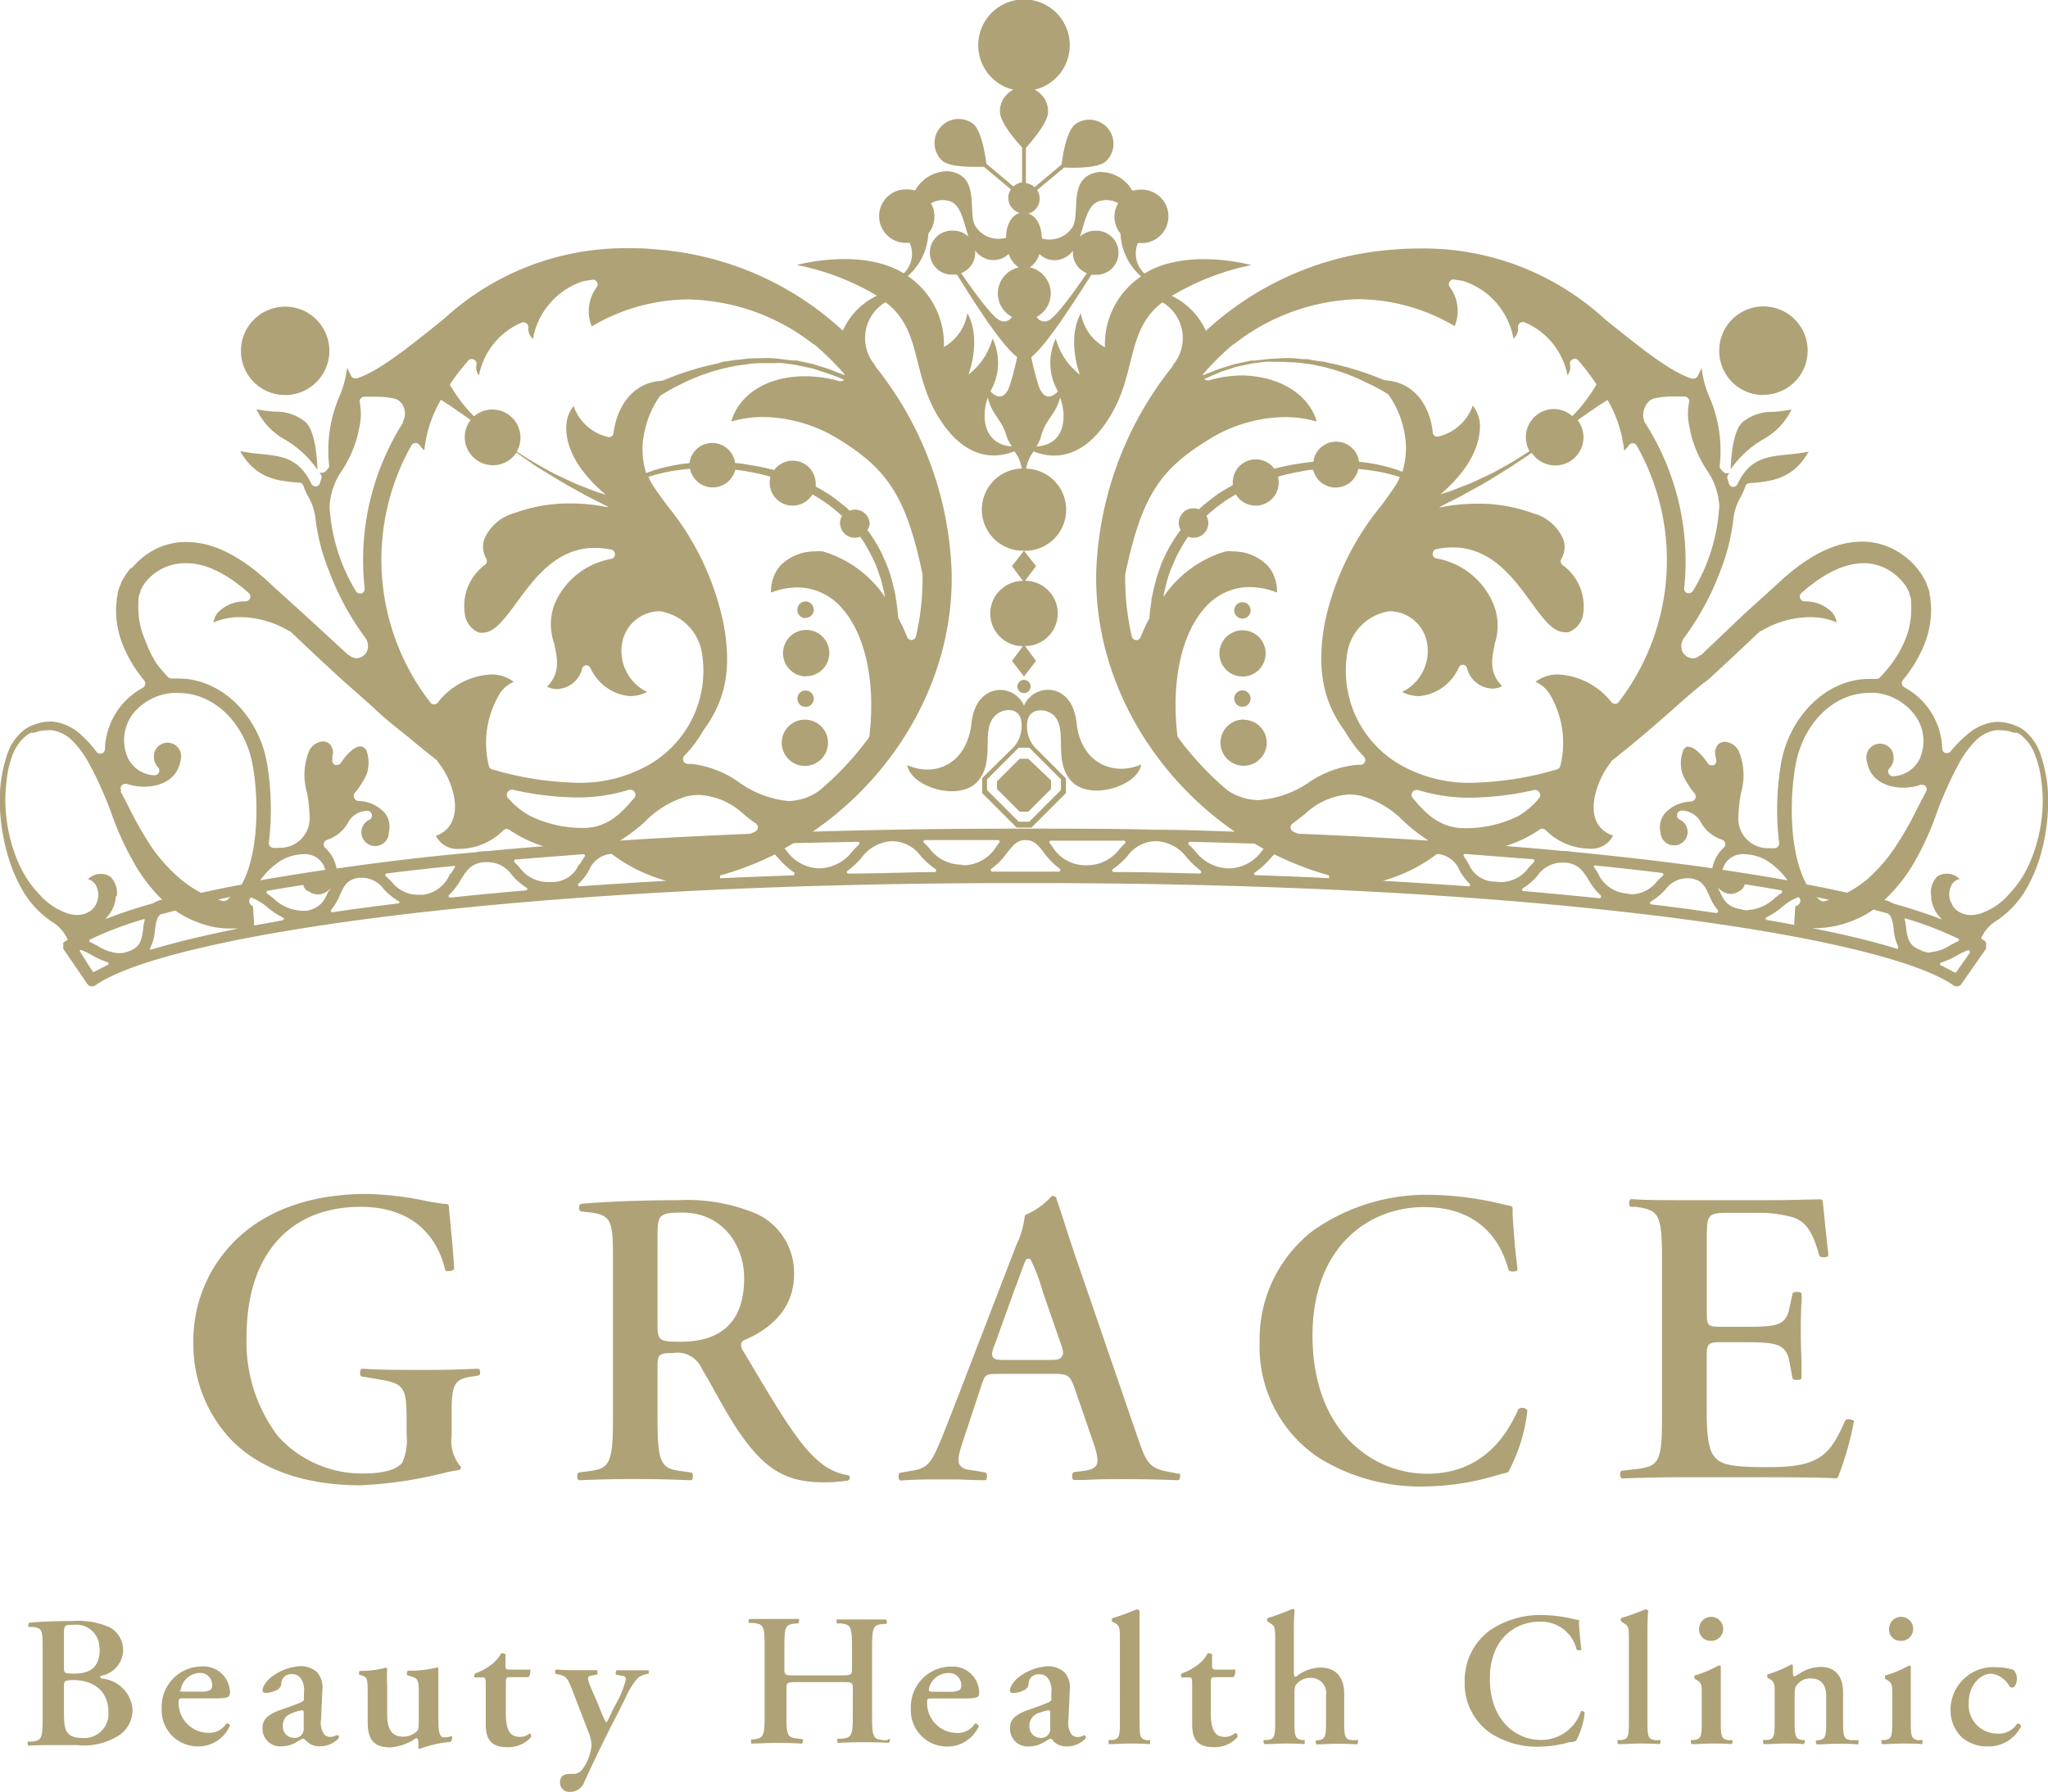 <svg xmlns="http://www.w3.org/2000/svg" viewBox="0 0 170 148.78"><defs><style>.cls-1{fill:#afa276;}</style></defs><title>h__logo</title><g id="レイヤー_2" data-name="レイヤー 2"><g id="logo"><path class="cls-1" d="M84.45,57a.55.55,0,1,1,.55.55A.55.55,0,0,1,84.45,57Zm-3.81,3c.4-3.38,3.53-3.3,4.36-1.42.83-1.88,4-2,4.36,1.42s3.11,4.46,5.37,3.47c-.26,1.78-4.25,3.07-5.8,1.38s-.26-4.26-1.45-5.45A1.61,1.61,0,0,0,86.12,59h0c-.38.07-.87.33-.87,1.28a2.57,2.57,0,0,0,.8,1.92l2.43,2.43v1.22l-2.86,2.86H84.39l-2.86-2.86V64.6L84,62.17a2.57,2.57,0,0,0,.8-1.92c0-1-.49-1.21-.87-1.28h0a1.61,1.61,0,0,0-1.36.49c-1.19,1.19.1,3.77-1.45,5.45s-5.54.4-5.8-1.38C77.53,64.52,80.23,63.53,80.64,60.06Zm3.92,2.08-2.63,2.63v.88l2.63,2.63h.88l2.63-2.63v-.88l-2.63-2.63Zm-1.8,3.43,1.88,1.88h.72l1.88-1.88v-.72L85.36,63h-.72l-1.88,1.88ZM23.63,32.8A3.67,3.67,0,1,0,20,29.14,3.66,3.66,0,0,0,23.63,32.8Zm-.82,1.38a13.57,13.57,0,0,1-1.52-.2,5.62,5.62,0,0,0,2.42,2.55A8.4,8.4,0,0,1,26.35,39s0,0,0-.06c-.07-2-.43-3.4-1-3.91A3.81,3.81,0,0,0,22.81,34.18Zm44,29.41a1.92,1.92,0,1,0-1.92-1.91A1.92,1.92,0,0,0,66.77,63.59ZM66.19,58a.68.68,0,1,0,.68-.67A.67.67,0,0,0,66.19,58Zm.68-1.86A1.92,1.92,0,1,0,65,54.24,1.92,1.92,0,0,0,66.87,56.16Zm0-4.84a.68.68,0,1,0-.68-.68A.67.67,0,0,0,66.87,51.32Zm76.79-12.39s0,0,0,.06a8.4,8.4,0,0,1,2.64-2.46A5.62,5.62,0,0,0,148.71,34a13.57,13.57,0,0,1-1.52.2,3.81,3.81,0,0,0-2.53.84C144.09,35.53,143.73,36.92,143.66,38.93Zm2.71-6.13a3.67,3.67,0,1,0-3.66-3.66A3.67,3.67,0,0,0,146.37,32.8ZM103.13,50a.68.68,0,1,0,.68.67A.67.67,0,0,0,103.13,50ZM170,67.18a16.34,16.34,0,0,1-.74,4.23,12,12,0,0,1-.78,1.87,8.38,8.38,0,0,1-1,1.57,8.16,8.16,0,0,1-1.71,1.57,3.2,3.2,0,0,0-1.33,1.5l.29.19.08.07.05.07,0,.09,0,.08v.19a.94.94,0,0,0,0,.09l0,.07-2.05,2.93a.49.49,0,0,1-.39.2.46.46,0,0,1-.27-.09c-5.89-4.12-34.64-8.49-76.32-8.49H84.23c-41.68,0-70.43,4.37-76.32,8.49a.46.46,0,0,1-.27.09.49.49,0,0,1-.39-.2l-2-2.93,0,0a.39.39,0,0,1,0-.06l0,0v-.19l0-.08,0-.09,0-.07.07-.06.3-.2a3.2,3.2,0,0,0-1.33-1.5,8.16,8.16,0,0,1-1.71-1.57,8.38,8.38,0,0,1-1-1.57,12,12,0,0,1-.78-1.87A16.34,16.34,0,0,1,0,67.18,12,12,0,0,1,.6,62.63,4.37,4.37,0,0,1,2,60.6l.27-.18.15-.08.15-.07c.19-.08.39-.15.58-.21a3.6,3.6,0,0,1,1-.15h.25A4.18,4.18,0,0,1,6.72,61,9.63,9.63,0,0,1,8,62.41a.4.4,0,0,0,.32.16l.11,0a.4.4,0,0,0,.28-.36,6,6,0,0,1,3.15-5.11.4.4,0,0,0,.19-.27.36.36,0,0,0-.08-.33q-.16-.19-.33-.42a10.85,10.85,0,0,1-1.28-2.15,7.92,7.92,0,0,1-.73-3.25,5.59,5.59,0,0,1,.06-.8l0-.19.08-.33,0-.16a2.61,2.61,0,0,1,.16-.47l.07-.19a2.88,2.88,0,0,1,.13-.31l.33-.56.16-.21.17-.23L11,47.1l0,0,.19-.21A6.22,6.22,0,0,1,13,45.55,5.66,5.66,0,0,1,15.25,45h.28a7,7,0,0,1,2.08.35,8,8,0,0,1,.92.36l.2.08.08.05a10,10,0,0,1,.92.51l.14.09a9.53,9.53,0,0,1,.84.57l.49.37.72.61.13.11.4.37.82.75,2,1.81,3.65,3.36.07,0a.87.87,0,0,0,.61.26,1,1,0,0,0,.84-.53,1.15,1.15,0,0,0-.15-1.21,22.6,22.6,0,0,1-3-5.56A16.88,16.88,0,0,1,26.18,43a4.67,4.67,0,0,0-.6-1.78,5.1,5.1,0,0,1-.39-.88.39.39,0,0,0-.34-.27h-.09c-1.66-.14-3.52-.3-4.82-2.61a16.71,16.71,0,0,0,1.67.23c1.79.18,3.2.32,4.24,2.48a.42.42,0,0,0,.36.22h0a.41.41,0,0,0,.35-.28l.1-.35a.38.38,0,0,0,0-.31l-.14-.25.09.05a.35.35,0,0,0,.14,0,.39.39,0,0,0,.29-.13l.18-.2a.38.38,0,0,0,.1-.29A11.26,11.26,0,0,1,28.14,33a8.51,8.51,0,0,0,.67-2.47c.11.22.22.44.32.66a.41.41,0,0,0,.36.23l.12,0c1.84-.58,4.44-2.7,7-4.75l.3-.25a22.23,22.23,0,0,1,15.27-5.81c.71,0,1.44,0,2.17.09a25.62,25.62,0,0,1,15.61,6.75,5.9,5.9,0,0,1,2.83-2.9A20.76,20.76,0,0,0,66.14,22s5.35-1.48,8.88.7a2.27,2.27,0,0,0,.49-2.54h-.17a2.22,2.22,0,1,1,0-4.43,2.16,2.16,0,0,1,.62.09,3.08,3.08,0,0,1,2.83-1.6c2.54.37,1.57,3.11,2.11,4.45a2.28,2.28,0,0,0,2.61,1.07c0-1.06.45-1.86,1.13-2.06a1.3,1.3,0,0,1-.94-1.25,1.26,1.26,0,0,1,.21-.71l-2.24-1.87c-.69,0-2.75.09-3.45-.5a2,2,0,0,1,2.57-3.06c.7.59,1,2.62,1.09,3.31l2.24,1.88a1.31,1.31,0,0,1,.72-.34V12.24c-.47-.51-1.84-2.05-1.84-3a2,2,0,0,1,1.12-1.79,3.8,3.8,0,1,1,1.76,0A2,2,0,0,1,87,9.28c0,.91-1.37,2.45-1.84,3v2.92a1.31,1.31,0,0,1,.72.34l2.24-1.88c.09-.69.39-2.72,1.09-3.31a2,2,0,0,1,2.57,3.06c-.7.59-2.76.53-3.45.5l-2.24,1.87a1.26,1.26,0,0,1,.21.71,1.3,1.3,0,0,1-.94,1.25c.68.2,1.09,1,1.13,2.06a2.27,2.27,0,0,0,2.61-1.07c.54-1.34-.43-4.08,2.11-4.45A3.08,3.08,0,0,1,94,15.84a2.16,2.16,0,0,1,.62-.09,2.22,2.22,0,1,1,0,4.43h-.17A2.27,2.27,0,0,0,95,22.71c3.53-2.18,8.88-.7,8.88-.7a20.76,20.76,0,0,0-6.61,2.56,5.9,5.9,0,0,1,2.83,2.9,25.62,25.62,0,0,1,15.61-6.75c.73-.06,1.46-.09,2.17-.09a22.23,22.23,0,0,1,15.27,5.81l.3.25c2.52,2,5.12,4.17,7,4.75l.12,0a.41.41,0,0,0,.36-.23c.1-.22.21-.44.32-.66a8.51,8.51,0,0,0,.67,2.47,11.26,11.26,0,0,1,.83,5.65.38.38,0,0,0,.1.29l.18.2a.39.39,0,0,0,.29.13.35.35,0,0,0,.14,0l.09-.05-.14.25a.38.38,0,0,0,0,.31l.1.35a.41.41,0,0,0,.35.28h0a.42.42,0,0,0,.36-.22c1-2.16,2.45-2.3,4.24-2.48a16.71,16.71,0,0,0,1.67-.23c-1.3,2.31-3.16,2.47-4.82,2.61h-.09a.39.39,0,0,0-.34.27,5.1,5.1,0,0,1-.39.88,4.67,4.67,0,0,0-.6,1.78,16.88,16.88,0,0,1-1.07,4.32,22.6,22.6,0,0,1-3,5.56,1.15,1.15,0,0,0-.15,1.21,1,1,0,0,0,.84.53.87.87,0,0,0,.61-.26l.07,0L144.76,51l2-1.81.82-.75.4-.37.13-.11.72-.61.49-.37a9.53,9.53,0,0,1,.84-.57l.14-.09a10,10,0,0,1,.92-.51l.08-.05.2-.08a8,8,0,0,1,.92-.36,7,7,0,0,1,2.08-.35h.28a5.7,5.7,0,0,1,2.29.58,6.22,6.22,0,0,1,1.79,1.32l.19.21,0,0,.09.11.17.23.16.21.33.56a2.88,2.88,0,0,1,.13.31l.07.19a2.61,2.61,0,0,1,.16.47l0,.16.08.33,0,.19a5.59,5.59,0,0,1,.06.8,7.92,7.92,0,0,1-.73,3.25,10.85,10.85,0,0,1-1.28,2.15q-.17.22-.33.42a.36.36,0,0,0-.08.33.4.4,0,0,0,.19.27,6,6,0,0,1,3.15,5.11.4.4,0,0,0,.28.36l.11,0a.4.4,0,0,0,.32-.16A9.63,9.63,0,0,1,163.28,61a4.18,4.18,0,0,1,2.33-1.06h.25a3.6,3.6,0,0,1,1,.15c.19.06.39.13.58.21l.15.07.15.08.27.18a4.37,4.37,0,0,1,1.37,2A12,12,0,0,1,170,67.18Zm-14.26-9.65a3.64,3.64,0,0,0-.57,0c-3,0-5.56,2.58-6.15,6.13-.52,3.11-.41,7.33.94,9.77,1.18.22,2.3.45,3.37.69A9.58,9.58,0,0,0,155,73a13.85,13.85,0,0,0,2.28-2.61,29.84,29.84,0,0,0,2-3.53l.59-1.12a.41.41,0,0,0,0-.44.41.41,0,0,0-.3-.14.34.34,0,0,0-.14,0,4.48,4.48,0,0,1-1.44.24c-.61,0-2.61-.15-3-2.08a.09.09,0,0,0,0,0,1.16,1.16,0,0,1-.06-.34,1.13,1.13,0,1,1,2.25,0,1.11,1.11,0,0,1-.33.79.4.4,0,0,0-.08.45.39.39,0,0,0,.36.23h0a2.56,2.56,0,0,0,2.22-1.45,3.61,3.61,0,0,0-.39-3.61A4.68,4.68,0,0,0,155.73,57.53Zm-7.36,15.56a6.12,6.12,0,0,0-1.91-1.75,4,4,0,0,0-1.69-.42,1.73,1.73,0,0,0-1.8,1.3Q145.82,72.64,148.37,73.09Zm2.41,1.39c.1.09.2.19.3.27a.43.43,0,0,0,.24.08h.11l.4-.12ZM138.66,59.07c-1,.89-1.89,1.65-2.71,2.34s-1.39,1.14-2.22,1.8l0,.06c-1,1.24-1.8,3.36-1.28,4.77a2.18,2.18,0,0,0,1.45,1.33,2,2,0,0,1-2,1.09,5.21,5.21,0,0,1-3.58-1.52.4.4,0,0,0-.52-.06,10.64,10.64,0,0,1-2.82,1.36c1.59.13,3.16.26,4.69.41h.28a4.51,4.51,0,0,1,.53.07c4.18.4,8.08.86,11.66,1.37a3.08,3.08,0,0,1,.94-1.71.39.39,0,0,0-.13-.66,3.14,3.14,0,0,1-1.7-1.33,1.88,1.88,0,0,0-1.57-1.09h-.11a.38.38,0,0,0-.36.32.4.4,0,0,0,.22.43,1.12,1.12,0,0,1-.48,2.14,1.13,1.13,0,0,1-1.11-1,.13.13,0,0,0,0-.06,1.4,1.4,0,0,1-.05-.34,1.78,1.78,0,0,1,.48-1.34,3.08,3.08,0,0,1,2.09-.9.38.38,0,0,0,.34-.22.4.4,0,0,0,0-.41,7,7,0,0,1-1-1.55,2.93,2.93,0,0,1,0-2A.69.69,0,0,1,140,62h.13c.44,0,1.06.52,1.62,1.36a.4.4,0,0,0,.33.18l.15,0a.4.4,0,0,0,.23-.45l-.05-.27a1.09,1.09,0,0,1,.15-.94.79.79,0,0,1,.64-.29,1.38,1.38,0,0,1,1.15.81,5.3,5.3,0,0,1,.16,3.47,12.78,12.78,0,0,0-.21,1.94,2.45,2.45,0,0,0,2.51,2.61,3.48,3.48,0,0,0,.55,0,.4.4,0,0,0,.32-.45,23.18,23.18,0,0,1,.14-6.48c.68-4.06,3.83-7.12,7.32-7.12a6.08,6.08,0,0,1,.61,0h0a.39.39,0,0,0,.28-.11l.06-.06a5.84,5.84,0,0,0,.4-.44,8.07,8.07,0,0,0,.51-.63,9.43,9.43,0,0,0,1.07-1.84,6.38,6.38,0,0,0,.57-2.56,2.74,2.74,0,0,0,0-.51l0-.19a.2.2,0,0,0,0-.07,1.16,1.16,0,0,1,0-.18,2.54,2.54,0,0,0-.16-.49l0-.08a1.19,1.19,0,0,0-.12-.26.89.89,0,0,1-.08-.17.1.1,0,0,0,0,0l-.18-.26-.17-.21-.05-.06-.13-.13a4.18,4.18,0,0,0-2.93-1.36h-.17a5.17,5.17,0,0,0-1.58.28,4.59,4.59,0,0,0-.68.27l-.24.1-.17.1c-.22.11-.45.24-.68.38l-.15.1a6.5,6.5,0,0,0-.66.47l-.41.3-.54.47a.4.4,0,0,0-.12.43.41.41,0,0,0,.37.27,3.11,3.11,0,0,1,2.29.91,1.7,1.7,0,0,1,.38.84,5.54,5.54,0,0,0-2.27-.44,8,8,0,0,0-4,1.15l-.07,0,0,0c-1.42,1.34-2.89,2.72-4.28,4C140.73,57.22,139.67,58.18,138.66,59.07ZM106,49.2a6.22,6.22,0,0,0-2.28-.46A4.92,4.92,0,0,0,100,50.48c-1.94,2.18-2.79,6.14-2.27,10.57a.4.4,0,0,0,.07.19,25,25,0,0,0,4.1,4.38l0,0a4.65,4.65,0,0,0,2.55.81A8.44,8.44,0,0,0,108.59,65a8.47,8.47,0,0,1,4.07-1.5h.27a.4.4,0,0,0,.37-.24.42.42,0,0,0-.08-.44,10.12,10.12,0,0,1-1.57-2.09l0,0c-1.33-1.83-2.57-4.34-1.66-9.14A22.76,22.76,0,0,1,114.64,42c.45-.61.87-1.18,1.21-1.71a4,4,0,0,0,.35-.68l-.48-.15c-.38-.1-.85-.22-1.4-.32l-.87-.13-.7-.07A1.92,1.92,0,0,1,109,39c-.38,0-.76.1-1.15.17a16.15,16.15,0,0,0-1.77.41,1.84,1.84,0,0,1,.06.47,1.91,1.91,0,0,1-3.55,1,11.94,11.94,0,0,0-1.94,1.34,5.47,5.47,0,0,0-.51.45,1.15,1.15,0,0,1,.16.58,1.23,1.23,0,0,1-1.23,1.23,1.34,1.34,0,0,1-.45-.09,14.75,14.75,0,0,0-1,1.72c-.15.35-.3.69-.43,1s-.24.67-.33,1l-.23.93-.06.36a9.43,9.43,0,0,1,5.17-3.79,3.18,3.18,0,0,1,.62,0A4,4,0,0,1,105.26,47,3.24,3.24,0,0,1,106,49.2ZM109.3,35a9.47,9.47,0,0,0-2.67-.37,12.27,12.27,0,0,0-6.51,2c-4,2.48-5.41,4.86-6.72,11.07a.17.17,0,0,0,0,.07,21.37,21.37,0,0,0,.55,5.08.41.41,0,0,0,.36.3h0a.4.4,0,0,0,.37-.25,13.54,13.54,0,0,1,.74-1.58c0-.39.07-.84.15-1.34,0-.29.1-.59.16-.91s.16-.65.25-1,.23-.7.35-1.06.31-.72.48-1.1A13.35,13.35,0,0,1,98,44a1.14,1.14,0,0,1-.15-.58,1.22,1.22,0,0,1,1.22-1.22,1.13,1.13,0,0,1,.45.09,6.09,6.09,0,0,1,.61-.53,13.89,13.89,0,0,1,1.13-.85c.35-.21.7-.43,1.07-.62a1.94,1.94,0,0,1,0-.24,1.91,1.91,0,0,1,3.45-1.13,17.77,17.77,0,0,1,2-.42c.42-.07.83-.12,1.24-.16a1.91,1.91,0,0,1,3.79,0l.77.09c.31.06.61.1.89.17a13.6,13.6,0,0,1,1.43.38l.51.19a6.74,6.74,0,0,0,.09-3.61,7.71,7.71,0,0,0-1.27-2.82c-.19-.12-.41-.26-.67-.4s-.6-.33-1-.51-.73-.36-1.15-.53l-.64-.26-.69-.23a5.46,5.46,0,0,0-.72-.21,6.17,6.17,0,0,0-.74-.19l-.77-.16-.78-.1c-.52-.08-1-.07-1.56-.11l-.77,0a6.06,6.06,0,0,0-.75,0l-.73.09-.35.05-.33.07-.65.14a4.61,4.61,0,0,0-.59.15l-1,.33-.77.33-.61.27a.43.43,0,0,0,.28.11h.11a10.14,10.14,0,0,1,2.86-.41C106.27,31.27,108.64,32.75,109.3,35Zm9.23,34.76a14.57,14.57,0,0,1-2-1.56A8,8,0,0,0,113,66.08a4.82,4.82,0,0,0-1-.12,5.84,5.84,0,0,0-3.69,1.64c-.35.27-.68.53-1,.76a.38.38,0,0,0-.18.36.4.4,0,0,0,.23.33l.4.17C111.43,69.37,115,69.56,118.53,69.79Zm3.22-1a9.85,9.85,0,0,0,4.27-1,6.62,6.62,0,0,0,1.76-1.52.41.41,0,0,0,0-.46.42.42,0,0,0-.34-.19h-.09a25.07,25.07,0,0,1-5.28.64,14.21,14.21,0,0,1-4.36-.64h-.12a.42.42,0,0,0-.34.17.41.41,0,0,0,0,.48c1,1.17,2.14,2.49,4.26,2.52ZM136.5,35a.47.47,0,0,0,.05.1,21.29,21.29,0,0,1,3.25,13.73.4.4,0,0,0,.26.42.31.31,0,0,0,.13,0,.4.4,0,0,0,.34-.19,15.17,15.17,0,0,0,2.18-7,.22.22,0,0,0,0-.08,5.76,5.76,0,0,0-1-2.9,9.6,9.6,0,0,1-1.4-3.27s0-.07,0-.09a4.93,4.93,0,0,1-.1-2.34.36.36,0,0,0-.07-.3.4.4,0,0,0-.28-.16c-.35,0-.69,0-1,0a7,7,0,0,0-1.6.17l0,0a1.2,1.2,0,0,0-.72.74A1.46,1.46,0,0,0,136.5,35Zm-3.79-1.33-1.06.73-.7.49a2.26,2.26,0,0,1,.49,1.42,2.34,2.34,0,0,1-4.29,1.29l-1.05.7c-.5.35-1,.65-1.55,1s-1,.62-1.53.92c-.25.15-.5.28-.74.41l-.72.4c-.46.27-.92.48-1.33.69l-.78.4h.14a15.19,15.19,0,0,1,3-.3,13.11,13.11,0,0,1,4.65.79,3.81,3.81,0,0,1,2.52,2.15,1.93,1.93,0,0,1-.15,1.63.4.4,0,0,0,.08.51A4.24,4.24,0,0,1,131.41,51a1.9,1.9,0,0,1-1.22,1.49,1.65,1.65,0,0,1-.31,0c-1,0-1.83-1.18-2.83-2.55-1.46-2-3.29-4.49-6.47-4.49a7,7,0,0,0-1.34.14.41.41,0,0,0-.32.38.39.39,0,0,0,.29.39A6.3,6.3,0,0,1,124,50.24a4.78,4.78,0,0,1,.06,3.25s0,0,0,0l0,.09c-.22,1-.49,2.29.63,3.39a1.73,1.73,0,0,1-.81.2,2.23,2.23,0,0,1-2.1-1.68.39.39,0,0,0-.33-.3h0a.39.39,0,0,0-.35.21,4,4,0,0,1-3.29,2.4,3.31,3.31,0,0,1-1.43-.35,3.63,3.63,0,0,0,1.49-1.29,3.77,3.77,0,0,0,.58-2.82,3.18,3.18,0,0,0-3.13-2.59h0a4.17,4.17,0,0,0-3.46,3.32,9,9,0,0,0,4.38,9.43,11.51,11.51,0,0,0,6,1.49,26.88,26.88,0,0,0,7-1.11.37.37,0,0,0,.27-.26,7.88,7.88,0,0,0-.93-6.08,2.62,2.62,0,0,0-1.12-.93,3,3,0,0,1,1.91-.61,6,6,0,0,1,4.38,2.29.42.42,0,0,0,.31.15h0a.37.37,0,0,0,.31-.16A19.32,19.32,0,0,0,135.86,37a.38.38,0,0,0-.32-.2h0a.39.39,0,0,0-.32.16,3.57,3.57,0,0,1-.4.46,10.57,10.57,0,0,0-1.38-4.21ZM99.92,31a.43.43,0,0,0-.09.16l.58-.22.79-.31,1-.31a3.89,3.89,0,0,1,.61-.16l.66-.14.34-.08.36,0,.73-.09c.5-.06,1-.08,1.56-.11s1.07,0,1.6.07c.27,0,.54,0,.81.08l.79.12c.26,0,.52.1.78.15s.5.1.75.17l.72.18q.35.12.69.21c.44.13.86.29,1.24.42l1.09.43c2.61.14,3.8,2.31,4,4.34a.39.39,0,0,0,.39.35h0a4,4,0,0,0,2.93-2.59,2.77,2.77,0,0,1,.6,1.69c0,1-.32,3.16-3.29,5.69l0,0,.26-.09a13.9,13.9,0,0,0,1.39-.5,16,16,0,0,0,1.52-.64c.52-.25,1.07-.48,1.59-.78s1.07-.58,1.58-.91c.36-.22.72-.45,1.06-.68a2.34,2.34,0,0,1,2-3.49,2.31,2.31,0,0,1,1.55.59c.21-.21.41-.42.58-.62a11.5,11.5,0,0,0,.78-1c.22-.3.39-.58.53-.81a2.12,2.12,0,0,0,.12-.2,17.3,17.3,0,0,0-1.52-2,.37.37,0,0,0-.47-.08.38.38,0,0,0-.21.43,1,1,0,0,1-.21.88,6,6,0,0,0-3.6-4.41l-.1,0a.4.4,0,0,0-.4.45,1.09,1.09,0,0,1-.38.93,6.16,6.16,0,0,0-4.2-4.8l-.77-.12h0a.4.4,0,0,0-.33.18.38.38,0,0,0,0,.43,3.34,3.34,0,0,1,.42,3.27,15.93,15.93,0,0,0-8-2.24A17.43,17.43,0,0,0,102.4,28.6l-.05,0A23.83,23.83,0,0,0,99.92,31ZM89.64,19.66a1.8,1.8,0,0,1,1.24-.5,1.83,1.83,0,1,1,0,3.65,1.27,1.27,0,0,1-.28,0c-1.23,1.88-3.56,5.67-5,6.85a22.33,22.33,0,0,0,.66,2.5c.37.89.91,1,1.56.34a4.71,4.71,0,0,1-.18-4.39,5.63,5.63,0,0,0,2,3s-1.13-2.91.08-5.1a4,4,0,0,0,2,2.83,6.8,6.8,0,0,1,3-5.89,5,5,0,0,1-1.71-3.56,2.19,2.19,0,0,1-.5-1.39,2.14,2.14,0,0,1,.31-1.12,1.88,1.88,0,0,0-1.33-.23C90.27,16.81,90.09,18.34,89.64,19.66ZM88,33c-.34,1.4-1.19,1.78-1.56,3.14a3.62,3.62,0,0,1-.4.93C88.47,36.92,88.56,34.52,88,33ZM85.48,22.2a2.21,2.21,0,0,1,.57,4.11.75.75,0,0,0,1,.29c.64-.3,2.25-2.57,3.17-3.92A1.81,1.81,0,0,1,89.06,21a1.11,1.11,0,0,1,0-.19,1.93,1.93,0,0,1-1,.72,1.81,1.81,0,0,1-1.78-.44A2.09,2.09,0,0,1,85.48,22.2Zm-5.7.48C80.7,24,82.31,26.3,83,26.6a.75.75,0,0,0,1-.29,2.21,2.21,0,0,1,.57-4.11,2.09,2.09,0,0,1-.84-1.12,1.81,1.81,0,0,1-1.78.44,1.93,1.93,0,0,1-1-.72,1.11,1.11,0,0,1,0,.19A1.81,1.81,0,0,1,79.78,22.68Zm-4.43.24a6.8,6.8,0,0,1,3,5.89A3.93,3.93,0,0,0,80.3,26c1.22,2.19.09,5.1.09,5.1a5.63,5.63,0,0,0,2-3,4.71,4.71,0,0,1-.18,4.39c.65.68,1.19.55,1.56-.34a22.33,22.33,0,0,0,.66-2.5c-1.49-1.18-3.82-5-5-6.85a1.27,1.27,0,0,1-.28,0,1.83,1.83,0,1,1,0-3.65,1.8,1.8,0,0,1,1.24.5c-.45-1.32-.63-2.85-1.78-3a1.88,1.88,0,0,0-1.33.23A2.14,2.14,0,0,1,77.56,18a2.19,2.19,0,0,1-.5,1.39A5,5,0,0,1,75.35,22.92Zm8.19,13.26C83.17,34.82,82.32,34.44,82,33c-.54,1.48-.45,3.88,2,4.07A3.62,3.62,0,0,1,83.54,36.18ZM72.68,30.37l-.06,0a28.86,28.86,0,0,1,6.37,17c.25,8.57-4.37,16.78-11.53,21.68q3.26-.1,6.55-.16h0c3.36-.06,6.78-.09,10.18-.09h1.54c3.4,0,6.82,0,10.19.09,2.21,0,4.41.09,6.58.16C95.38,64.15,90.76,55.94,91,47.37a28.86,28.86,0,0,1,6.37-17l-.06,0a3.47,3.47,0,0,0-.81-5.27l-.1.07c-3,2.35-2,6-4.45,9.71-2.07,3.18-4.44,3.29-6.15,2.6a3.2,3.2,0,0,0-.62,1.43A3.41,3.41,0,0,1,85,45.73L86,47l-.91,1.22a2.71,2.71,0,0,1,0,5.42L86,54.87l-1,1.3-1-1.3.91-1.22a2.71,2.71,0,0,1,0-5.42L84,47l1-1.28a3.41,3.41,0,0,1-.18-6.82,3.2,3.2,0,0,0-.62-1.43c-1.71.69-4.08.58-6.15-2.6-2.43-3.72-1.46-7.36-4.45-9.71l-.1-.07A3.47,3.47,0,0,0,72.68,30.37ZM48.41,68.74c2.12,0,3.26-1.35,4.26-2.52a.41.41,0,0,0,0-.48.42.42,0,0,0-.34-.17h-.12a14.21,14.21,0,0,1-4.36.64,25.07,25.07,0,0,1-5.28-.64h-.09a.42.42,0,0,0-.34.19.41.41,0,0,0,0,.46A6.62,6.62,0,0,0,44,67.74a9.85,9.85,0,0,0,4.27,1Zm3.06,1.05c3.49-.23,7.1-.41,10.8-.56l.41-.18a.4.4,0,0,0,.23-.33.38.38,0,0,0-.18-.36c-.35-.23-.68-.49-1-.76A5.84,5.84,0,0,0,58,66a4.82,4.82,0,0,0-1,.12,8,8,0,0,0-3.51,2.15A14.57,14.57,0,0,1,51.47,69.79Zm6.91-9.14,0,0a10.12,10.12,0,0,1-1.57,2.09.42.42,0,0,0-.08.44.4.4,0,0,0,.37.24h.27A8.47,8.47,0,0,1,61.41,65a8.44,8.44,0,0,0,4.07,1.51A4.65,4.65,0,0,0,68,65.65l0,0a25,25,0,0,0,4.1-4.38.4.4,0,0,0,.07-.19c.52-4.43-.33-8.39-2.27-10.57a4.92,4.92,0,0,0-3.73-1.74A6.22,6.22,0,0,0,64,49.2,3.24,3.24,0,0,1,64.74,47a4,4,0,0,1,2.93-1.22,3.18,3.18,0,0,1,.62,0,9.43,9.43,0,0,1,5.17,3.79l-.06-.36c-.07-.3-.15-.61-.23-.93s-.22-.65-.33-1-.28-.67-.43-1a14.75,14.75,0,0,0-1-1.72,1.34,1.34,0,0,1-.45.09,1.23,1.23,0,0,1-1.23-1.23,1.15,1.15,0,0,1,.16-.58,5.47,5.47,0,0,0-.51-.45,11.94,11.94,0,0,0-1.94-1.34,1.91,1.91,0,0,1-3.55-1,1.84,1.84,0,0,1,.06-.47,16.15,16.15,0,0,0-1.77-.41c-.39-.07-.77-.13-1.15-.17a1.92,1.92,0,0,1-3.75-.08l-.7.07-.87.13c-.55.1-1,.22-1.4.32l-.48.15a4,4,0,0,0,.35.68c.34.53.76,1.1,1.21,1.71A22.76,22.76,0,0,1,60,51.51C61,56.31,59.71,58.82,58.38,60.65ZM60.7,35c.66-2.28,3-3.76,6.12-3.76a10.14,10.14,0,0,1,2.86.41h.11a.43.43,0,0,0,.28-.11l-.61-.27L68.69,31l-1-.33a4.61,4.61,0,0,0-.59-.15l-.65-.14-.33-.07-.35-.05L65,30.15a6.06,6.06,0,0,0-.75,0l-.77,0c-.51,0-1,0-1.56.11l-.78.1-.77.16a6.17,6.17,0,0,0-.74.19,5.46,5.46,0,0,0-.72.21l-.69.23-.64.26c-.42.17-.8.36-1.15.53s-.67.34-.95.51-.48.28-.67.4a7.71,7.71,0,0,0-1.27,2.82,6.74,6.74,0,0,0,.09,3.61l.51-.19a13.6,13.6,0,0,1,1.43-.38c.28-.07.58-.11.89-.17l.77-.09a1.91,1.91,0,0,1,3.79,0c.41,0,.82.09,1.24.16a17.77,17.77,0,0,1,2,.42,1.91,1.91,0,0,1,3.45,1.13,1.94,1.94,0,0,1,0,.24c.37.19.72.41,1.07.62a13.89,13.89,0,0,1,1.13.85,5.15,5.15,0,0,1,.61.53,1.13,1.13,0,0,1,.45-.09,1.22,1.22,0,0,1,1.22,1.22A1.14,1.14,0,0,1,72,44a13.35,13.35,0,0,1,1.17,1.9c.17.38.33.74.48,1.1s.25.71.35,1.06.17.67.25,1,.11.62.16.91c.08.5.12,1,.15,1.34a13.54,13.54,0,0,1,.74,1.58.4.4,0,0,0,.37.25h0a.41.41,0,0,0,.36-.3,21.37,21.37,0,0,0,.55-5.08.17.17,0,0,0,0-.07c-1.31-6.21-2.76-8.59-6.72-11.07a12.27,12.27,0,0,0-6.51-2A9.47,9.47,0,0,0,60.7,35ZM37.34,31.94a2.12,2.12,0,0,0,.12.2c.14.23.31.51.53.81a11.5,11.5,0,0,0,.78,1c.17.2.37.41.58.62A2.31,2.31,0,0,1,40.9,34a2.34,2.34,0,0,1,2,3.49c.34.23.7.46,1.06.68s1.06.62,1.58.91,1.07.53,1.59.78a16,16,0,0,0,1.52.64,13.9,13.9,0,0,0,1.39.5l.26.09,0,0c-3-2.53-3.34-4.65-3.29-5.69a2.77,2.77,0,0,1,.6-1.69,4,4,0,0,0,2.93,2.59h0a.39.39,0,0,0,.39-.35c.25-2,1.44-4.2,4.05-4.34l1.09-.43c.38-.13.8-.29,1.24-.42q.34-.09.69-.21l.72-.18c.25-.07.5-.12.75-.17S60,30,60.29,30l.79-.12c.27,0,.54-.06.81-.08.53-.07,1.07-.05,1.6-.07s1.06.05,1.56.11l.73.09.36,0,.34.08.66.14a3.89,3.89,0,0,1,.61.16l1,.31.79.31.58.22a.43.43,0,0,0-.09-.16,23.83,23.83,0,0,0-2.43-2.39l-.05,0a17.43,17.43,0,0,0-10.43-3.74,15.93,15.93,0,0,0-8,2.24,3.34,3.34,0,0,1,.42-3.27.38.38,0,0,0,0-.43.39.39,0,0,0-.33-.18h0l-.77.12a6.16,6.16,0,0,0-4.2,4.8,1.09,1.09,0,0,1-.38-.93.43.43,0,0,0-.14-.35.4.4,0,0,0-.26-.1l-.1,0a6,6,0,0,0-3.6,4.41,1,1,0,0,1-.21-.88.38.38,0,0,0-.21-.43.37.37,0,0,0-.47.08A17.3,17.3,0,0,0,37.34,31.94ZM34.14,37a19.32,19.32,0,0,0,1.58,21.32.37.37,0,0,0,.31.16h0a.42.42,0,0,0,.31-.15A6,6,0,0,1,40.73,56a3,3,0,0,1,1.91.61,2.62,2.62,0,0,0-1.12.93,7.88,7.88,0,0,0-.93,6.08.37.37,0,0,0,.27.26,26.88,26.88,0,0,0,7,1.11,11.51,11.51,0,0,0,6-1.49,9,9,0,0,0,4.38-9.43,4.17,4.17,0,0,0-3.46-3.32h0a3.18,3.18,0,0,0-3.13,2.59,3.77,3.77,0,0,0,.58,2.82,3.63,3.63,0,0,0,1.49,1.29,3.31,3.31,0,0,1-1.43.35A4,4,0,0,1,49,55.44a.39.39,0,0,0-.35-.21h0a.39.39,0,0,0-.33.3,2.23,2.23,0,0,1-2.1,1.68,1.73,1.73,0,0,1-.81-.2c1.12-1.1.85-2.36.63-3.39l0-.09s0,0,0,0A4.78,4.78,0,0,1,46,50.24a6.3,6.3,0,0,1,4.76-3.84.39.39,0,0,0,.29-.39.4.4,0,0,0-.32-.38,7,7,0,0,0-1.34-.14c-3.18,0-5,2.49-6.47,4.49-1,1.37-1.87,2.55-2.83,2.55a1.65,1.65,0,0,1-.31,0A1.9,1.9,0,0,1,38.59,51a4.24,4.24,0,0,1,1.69-4.12.4.4,0,0,0,.08-.51,1.93,1.93,0,0,1-.15-1.63,3.81,3.81,0,0,1,2.52-2.15,13.11,13.11,0,0,1,4.65-.79,15.19,15.19,0,0,1,3,.3h.14l-.78-.4c-.41-.21-.87-.42-1.33-.69l-.72-.4c-.24-.13-.49-.26-.74-.41-.5-.3-1-.59-1.53-.92s-1.05-.63-1.55-1l-1-.7a2.34,2.34,0,0,1-4.29-1.29,2.26,2.26,0,0,1,.49-1.42l-.7-.49-1.06-.73-.71-.46a10.57,10.57,0,0,0-1.38,4.21,3.57,3.57,0,0,1-.4-.46.39.39,0,0,0-.32-.16h0A.38.38,0,0,0,34.14,37Zm-.69-1.9a.47.47,0,0,0,0-.1,1.46,1.46,0,0,0,.08-1.15,1.2,1.2,0,0,0-.72-.74l0,0a7,7,0,0,0-1.6-.17c-.32,0-.66,0-1,0a.4.4,0,0,0-.28.16.36.36,0,0,0-.07.3,4.93,4.93,0,0,1-.1,2.34s0,.06,0,.09a9.6,9.6,0,0,1-1.4,3.27,5.76,5.76,0,0,0-1,2.9.22.22,0,0,0,0,.08,15.17,15.17,0,0,0,2.18,7,.4.4,0,0,0,.34.19.31.31,0,0,0,.13,0,.4.4,0,0,0,.26-.42A21.29,21.29,0,0,1,33.45,35.1ZM13,55.1a8.07,8.07,0,0,0,.51.63,5.84,5.84,0,0,0,.4.44l.06.06a.39.39,0,0,0,.28.11h0a6.08,6.08,0,0,1,.61,0c3.49,0,6.64,3.06,7.32,7.12a23.18,23.18,0,0,1,.14,6.48.4.4,0,0,0,.32.45,3.48,3.48,0,0,0,.55,0,2.45,2.45,0,0,0,2.51-2.61,12.78,12.78,0,0,0-.21-1.94,5.3,5.3,0,0,1,.16-3.47,1.38,1.38,0,0,1,1.15-.81.79.79,0,0,1,.64.29,1.09,1.09,0,0,1,.15.94l0,.27a.4.4,0,0,0,.23.45l.15,0a.4.4,0,0,0,.33-.18c.56-.84,1.18-1.36,1.62-1.36H30a.69.69,0,0,1,.42.35,2.93,2.93,0,0,1,0,2,7,7,0,0,1-1,1.55.4.4,0,0,0,0,.41.38.38,0,0,0,.34.22,3.08,3.08,0,0,1,2.09.9,1.78,1.78,0,0,1,.48,1.34,1.4,1.4,0,0,1-.05.34.13.13,0,0,0,0,.06A1.12,1.12,0,0,1,30,69.07a1.12,1.12,0,0,1,.65-1,.4.4,0,0,0,.22-.43.38.38,0,0,0-.36-.32h-.11a1.88,1.88,0,0,0-1.57,1.09,3.14,3.14,0,0,1-1.7,1.33.39.39,0,0,0-.13.66,3.08,3.08,0,0,1,.94,1.71c3.57-.51,7.47-1,11.64-1.36a3.65,3.65,0,0,1,.55-.08h.26c1.54-.15,3.11-.28,4.71-.41a10.64,10.64,0,0,1-2.82-1.36.4.4,0,0,0-.52.06,5.21,5.21,0,0,1-3.58,1.52,2,2,0,0,1-2-1.09A2.18,2.18,0,0,0,37.6,68c.52-1.41-.24-3.53-1.28-4.77l0-.06c-.83-.66-1.54-1.23-2.22-1.8S32.34,60,31.34,59.07s-2.07-1.85-3-2.68c-1.39-1.27-2.86-2.65-4.28-4l0,0-.07,0a8,8,0,0,0-4-1.15,5.54,5.54,0,0,0-2.27.44,1.7,1.7,0,0,1,.38-.84,3.11,3.11,0,0,1,2.29-.91.41.41,0,0,0,.37-.27.4.4,0,0,0-.12-.43l-.54-.47-.41-.3a6.5,6.5,0,0,0-.66-.47l-.15-.1c-.23-.14-.46-.27-.68-.38l-.17-.1-.24-.1a4.59,4.59,0,0,0-.68-.27,5.17,5.17,0,0,0-1.58-.28h-.17A4.18,4.18,0,0,0,12.38,48l-.13.13-.05.06-.17.21-.18.26a.1.1,0,0,0,0,0,.89.89,0,0,1-.08.17,1.19,1.19,0,0,0-.12.26l0,.08a2.54,2.54,0,0,0-.16.49,1.16,1.16,0,0,1,0,.18.2.2,0,0,0,0,.07l0,.19a2.74,2.74,0,0,0,0,.51,6.38,6.38,0,0,0,.57,2.56A9.43,9.43,0,0,0,13,55.1ZM27,72.22a1.73,1.73,0,0,0-1.8-1.3,4,4,0,0,0-1.69.42,6.12,6.12,0,0,0-1.91,1.75Q24.18,72.64,27,72.22Zm-17-6.53.59,1.12a29.84,29.84,0,0,0,2,3.53A13.85,13.85,0,0,0,15,73a9.58,9.58,0,0,0,1.69,1.13c1.07-.24,2.19-.47,3.37-.69,1.35-2.44,1.46-6.66.94-9.77-.59-3.55-3.18-6.13-6.15-6.13a3.64,3.64,0,0,0-.57,0A4.68,4.68,0,0,0,11,59.31a3.64,3.64,0,0,0-.39,3.61,2.56,2.56,0,0,0,2.22,1.45h0a.39.39,0,0,0,.36-.23.4.4,0,0,0-.08-.45,1.11,1.11,0,0,1-.33-.79,1.13,1.13,0,1,1,2.25,0,1.16,1.16,0,0,1-.06.34.09.09,0,0,0,0,0c-.4,1.93-2.4,2.08-3,2.08a4.48,4.48,0,0,1-1.44-.24.34.34,0,0,0-.14,0,.41.41,0,0,0-.3.14A.41.41,0,0,0,10.08,65.69Zm8.09,9,.4.12h.11a.43.43,0,0,0,.24-.08c.1-.08.2-.18.3-.27Zm-8.48-.28v0l0,.14a3,3,0,0,1-.13.58l-.07.19-.07.15a2.89,2.89,0,0,1-.63.85,41.86,41.86,0,0,1,4-1.32,2.53,2.53,0,0,1,.65-.29l.12,0-.11-.1A13.71,13.71,0,0,1,11,71.42a24.27,24.27,0,0,1-1.79-4,31.11,31.11,0,0,0-1.8-4,8.19,8.19,0,0,0-1.28-1.79,3.07,3.07,0,0,0-1.79-1,2.47,2.47,0,0,0-.39,0,3.69,3.69,0,0,0-.65.07,4.34,4.34,0,0,0-.48.14l-.06,0-.12,0-.08,0a1.86,1.86,0,0,0-.25.14A3.81,3.81,0,0,0,1,62.79,8.44,8.44,0,0,0,.53,65a11.78,11.78,0,0,0-.06,2.2,13.29,13.29,0,0,0,.88,4,9.59,9.59,0,0,0,.85,1.7,9,9,0,0,0,1.07,1.36,5.46,5.46,0,0,0,2.41,1.6,2.53,2.53,0,0,0,.71.1,1.86,1.86,0,0,0,1.14-.35A1.28,1.28,0,0,0,8,75l.05-.12a1.68,1.68,0,0,0-.15-1.48A1.06,1.06,0,0,0,7.3,73l0,0a1.5,1.5,0,0,1,1.09-.44,1.3,1.3,0,0,1,.8.26A1.89,1.89,0,0,1,9.69,74.42ZM9,80A.12.12,0,0,0,9,79.92a7.21,7.21,0,0,1-1.34-.6,5.75,5.75,0,0,0-.92-.44h0a.12.12,0,0,0-.09,0,.14.14,0,0,0,0,.14L7.7,80.68a.1.1,0,0,0,.1,0h.06c.32-.19.7-.38,1.12-.58A.1.1,0,0,0,9,80ZM12,76.43a.11.11,0,0,0,0-.11l-.08,0h0A29.79,29.79,0,0,0,7.48,78a.12.12,0,0,0-.07.1.12.12,0,0,0,.07.11l.6.31a3.77,3.77,0,0,0,1.78.62,2.28,2.28,0,0,0,.84-.16c1-.37,1.07-1,1.19-1.91Q11.92,76.75,12,76.43Zm.59,2.4c2-.6,4.42-1.18,7.21-1.74h-.61A8.24,8.24,0,0,1,17.92,77a8,8,0,0,1-1.44-.4,8.2,8.2,0,0,1-1.93-1l-1.22.32,0,0c-.31.23-.38.64-.46,1.27a3.91,3.91,0,0,1-.4,1.51.14.14,0,0,0,0,.14.13.13,0,0,0,.09,0Zm11-2.51a.11.11,0,0,0-.07-.12,6.76,6.76,0,0,1-1.33-.87,4.12,4.12,0,0,0-1.38-.82l-.07.11a.39.39,0,0,0,0,.39.42.42,0,0,0,.32.24H21l.1,1.59,2.32-.42A.11.11,0,0,0,23.52,76.32Zm3.77-2.38a1.42,1.42,0,0,1,.08-.18l-.23.2a1.4,1.4,0,0,1-.82.31,1.38,1.38,0,0,1-.78-.28.09.09,0,0,0-.05,0,.72.72,0,0,1-.38-.52c-1,.16-2,.32-2.95.49-.05,0-.08,0-.09.09a.11.11,0,0,0,0,.12c.21.14.4.29.59.44a3.53,3.53,0,0,0,2.25,1,3.26,3.26,0,0,0,.52,0C26.66,75.35,26.94,74.73,27.29,73.94Zm5.8,1a.12.12,0,0,0-.07-.12,5.31,5.31,0,0,1-1.24-1,2.23,2.23,0,0,0-1.7-.94l-.35,0c-1,.13-1.24.67-1.57,1.41a5,5,0,0,1-.74,1.25.12.12,0,0,0,0,.14.13.13,0,0,0,.1.06h0c1.73-.26,3.56-.5,5.46-.73A.14.14,0,0,0,33.09,75Zm4.26-2.39c.1-.17.21-.34.33-.52a.12.12,0,0,0,0-.13.13.13,0,0,0-.11,0h0c-1.92.19-3.78.4-5.54.62a.11.11,0,0,0-.1.08.13.13,0,0,0,0,.13c.18.15.34.31.5.47a2.76,2.76,0,0,0,2.14,1.09l.47,0A2.81,2.81,0,0,0,37.35,72.56Zm6.33,1.31a.12.12,0,0,0,0-.13,5.36,5.36,0,0,1-1.25-1.07,2.47,2.47,0,0,0-2-1.08h-.15l-.2,0c-1.06.12-1.42.7-1.89,1.44a5.38,5.38,0,0,1-1,1.3.12.12,0,0,0,0,.14.12.12,0,0,0,.11.07h0c2-.22,4.17-.42,6.36-.61A.11.11,0,0,0,43.68,73.87Zm4.37-2.09a6.48,6.48,0,0,1,.42-.66.13.13,0,0,0,0-.12.15.15,0,0,0-.11-.07h0l-5.64.44a.12.12,0,0,0-.1.08.11.11,0,0,0,0,.13l.43.44a2.87,2.87,0,0,0,2.37,1.22h.4A2.37,2.37,0,0,0,48.05,71.78Zm0,1.82c2.34-.17,4.74-.32,7.18-.46a13.43,13.43,0,0,1-4.54-2.24,2.16,2.16,0,0,0-1.86,1.36A4.52,4.52,0,0,1,48,73.39a.12.12,0,0,0,0,.14.11.11,0,0,0,.11.07Zm17.82-1a.13.13,0,0,0,0-.13,7.12,7.12,0,0,1-1.3-1.17l-.32-.35a25.78,25.78,0,0,1-4.55,1.75v.23q3-.14,6.1-.24A.12.12,0,0,0,65.91,72.58ZM68,72.1a3.58,3.58,0,0,0,2.82-1.5l.5-.5a.12.12,0,0,0,0-.13.11.11,0,0,0-.11-.08h0L65.89,70l-.77.44.14.15A3.42,3.42,0,0,0,68,72.1Zm9.68.22a.11.11,0,0,0,0-.14,7,7,0,0,1-1.22-1.07,3,3,0,0,0-2.33-1.27H74a3.34,3.34,0,0,0-2.51,1.41,8.54,8.54,0,0,1-1.15,1.07.12.12,0,0,0,.07.21h0c2.32,0,4.72-.1,7.14-.13A.11.11,0,0,0,77.7,72.32ZM80,71.84a3.22,3.22,0,0,0,2.73-1.6l.23-.3a.11.11,0,0,0,0-.12.12.12,0,0,0-.11-.07h0c-2,0-4.08,0-6.07,0a.11.11,0,0,0-.11.07.12.12,0,0,0,0,.13q.24.23.45.45a3.32,3.32,0,0,0,2.67,1.39Zm8,.44a.1.1,0,0,0,0-.13,5.7,5.7,0,0,1-1.32-1.33c-.52-.68-.85-1.07-1.55-1.07s-1,.39-1.55,1.07a5.51,5.51,0,0,1-1.32,1.33.1.1,0,0,0,0,.13.12.12,0,0,0,.11.09h5.62A.12.12,0,0,0,87.92,72.28Zm2.29-.44a3.35,3.35,0,0,0,2.67-1.39q.21-.23.45-.45a.12.12,0,0,0,0-.13.11.11,0,0,0-.11-.07c-2,0-4,0-6.07,0h0a.12.12,0,0,0-.11.07.11.11,0,0,0,0,.12l.23.3A3.22,3.22,0,0,0,90,71.84Zm9.41.47a7.9,7.9,0,0,1-1.15-1.06A3.34,3.34,0,0,0,96,69.84H95.9a2.94,2.94,0,0,0-2.32,1.25,6.59,6.59,0,0,1-1.23,1.09.12.12,0,0,0,0,.14.11.11,0,0,0,.11.08c2.34,0,4.74.07,7.13.13h0a.12.12,0,0,0,.11-.08A.12.12,0,0,0,99.62,72.31ZM102,72.1a3.42,3.42,0,0,0,2.76-1.47l.14-.15-.77-.44-5.36-.15h0a.11.11,0,0,0-.11.08.12.12,0,0,0,0,.13l.5.5A3.58,3.58,0,0,0,102,72.1Zm2.23.56c2.05.07,4.09.15,6.09.25v-.23a25.78,25.78,0,0,1-4.55-1.75l-.32.35a7,7,0,0,1-1.29,1.16.11.11,0,0,0-.05.14A.1.1,0,0,0,104.21,72.66Zm17.77.72a4.67,4.67,0,0,1-.85-1.12,2.16,2.16,0,0,0-1.86-1.36,13.44,13.44,0,0,1-4.51,2.23q3.64.21,7.13.46h0a.12.12,0,0,0,.08-.21Zm2.57-.14A2.89,2.89,0,0,0,126.92,72l.43-.45a.11.11,0,0,0,0-.13.12.12,0,0,0-.1-.08l-5.64-.44h0a.15.15,0,0,0-.11.07.13.13,0,0,0,0,.12,6.48,6.48,0,0,1,.42.66,2.37,2.37,0,0,0,2.2,1.45Zm8.3,1.1a5.25,5.25,0,0,1-1-1.28c-.47-.74-.83-1.32-1.89-1.44l-.18,0h-.17a2.47,2.47,0,0,0-2,1.08,5.41,5.41,0,0,1-1.23,1.06.12.12,0,0,0-.06.13.12.12,0,0,0,.11.09c2.16.19,4.29.39,6.32.6h0a.11.11,0,0,0,.11-.07A.12.12,0,0,0,132.85,74.34Zm2.55-.09a2.75,2.75,0,0,0,2.14-1.09c.16-.16.32-.32.5-.47a.13.13,0,0,0,0-.13.11.11,0,0,0-.1-.08c-1.76-.22-3.62-.43-5.54-.62h0a.12.12,0,0,0-.1,0,.12.12,0,0,0,0,.13c.12.18.23.35.33.52a2.81,2.81,0,0,0,2.28,1.66Zm7.17,1.31a4.24,4.24,0,0,1-.72-1.23c-.34-.74-.58-1.28-1.59-1.41l-.34,0a2.26,2.26,0,0,0-1.7.94,5.34,5.34,0,0,1-1.22,1,.12.12,0,0,0-.06.13.13.13,0,0,0,.1.1l.52.06c1.65.2,3.3.42,4.9.66h0a.12.12,0,0,0,.1-.07A.11.11,0,0,0,142.57,75.56Zm2.48,0a3.53,3.53,0,0,0,2.25-1c.19-.15.38-.3.59-.44a.11.11,0,0,0,0-.12s0-.09-.09-.09c-1-.17-1.94-.33-3-.49a.72.72,0,0,1-.38.52.09.09,0,0,0,0,0,1.38,1.38,0,0,1-.78.28,1.4,1.4,0,0,1-.82-.31l-.23-.2a1.42,1.42,0,0,1,.08.18c.36.79.63,1.41,1.82,1.6A3.26,3.26,0,0,0,145.05,75.59Zm1.57.82c.79.13,1.54.27,2.29.41l.09-1.57h.05a.42.42,0,0,0,.32-.24.39.39,0,0,0,0-.39.41.41,0,0,1-.07-.11,4.12,4.12,0,0,0-1.38.82,6.71,6.71,0,0,1-1.29.85.12.12,0,0,0,0,.23Zm10.93,2.23a4.2,4.2,0,0,1-.38-1.49c-.08-.63-.15-1-.46-1.27l0,0-1.22-.33a8.2,8.2,0,0,1-1.93,1,7.82,7.82,0,0,1-1.44.4,8.24,8.24,0,0,1-1.25.14h-.47c2.73.54,5.1,1.11,7,1.7h0a.18.18,0,0,0,.1,0A.12.12,0,0,0,157.55,78.64Zm2.59.46a3.77,3.77,0,0,0,1.78-.62l.6-.31a.12.12,0,0,0,.07-.11.12.12,0,0,0-.07-.1,29.79,29.79,0,0,0-4.35-1.67h0a.11.11,0,0,0-.07,0,.1.1,0,0,0,0,.11q.06.31.09.6c.12.94.24,1.54,1.19,1.91A2.28,2.28,0,0,0,160.14,79.1Zm3.29-.18a.12.12,0,0,0-.09,0h0a5.75,5.75,0,0,0-.92.44,7.11,7.11,0,0,1-1.33.6.12.12,0,0,0,0,.22,12.26,12.26,0,0,1,1.1.58h.06a.1.1,0,0,0,.1,0l1.14-1.62A.14.14,0,0,0,163.43,78.92Zm6-14a8.44,8.44,0,0,0-.51-2.17,3.81,3.81,0,0,0-1.25-1.74,1.86,1.86,0,0,0-.25-.14l-.08,0-.12,0-.06,0a4.34,4.34,0,0,0-.48-.14,3.69,3.69,0,0,0-.65-.07,2.47,2.47,0,0,0-.39,0,3,3,0,0,0-1.79,1,8.19,8.19,0,0,0-1.28,1.79,31.11,31.11,0,0,0-1.8,4,24.27,24.27,0,0,1-1.79,4,13.71,13.71,0,0,1-2.49,3.22l-.11.1.12,0a2.52,2.52,0,0,1,.62.27c1.55.44,2.9.88,4.07,1.34a2.89,2.89,0,0,1-.63-.85l-.07-.15-.07-.19a3,3,0,0,1-.13-.58l0-.14v0a1.89,1.89,0,0,1,.47-1.64,1.3,1.3,0,0,1,.8-.26,1.5,1.5,0,0,1,1.09.44l0,0a1.06,1.06,0,0,0-.61.39,1.68,1.68,0,0,0-.15,1.48L162,75a1.28,1.28,0,0,0,.48.62,1.86,1.86,0,0,0,1.14.35,2.53,2.53,0,0,0,.71-.1,5.46,5.46,0,0,0,2.41-1.6,9,9,0,0,0,1.07-1.36,9.59,9.59,0,0,0,.85-1.7,13.29,13.29,0,0,0,.88-4A11.78,11.78,0,0,0,169.47,65ZM101.22,54.24a1.92,1.92,0,1,0,1.91-1.91A1.92,1.92,0,0,0,101.22,54.24ZM103.81,58a.68.68,0,1,0-.68.68A.67.67,0,0,0,103.81,58Zm-.58,1.74a1.92,1.92,0,1,0,1.92,1.92A1.92,1.92,0,0,0,103.23,59.76Zm-63.59,53.9c-1.58.07-2.72.1-4.18.1-2.3,0-3.95,0-5.35-.1a.2.2,0,0,0-.2.17.78.78,0,0,0,0,.34.18.18,0,0,0,.16.14l1.1.19c2.29.37,2.58.53,2.58,3.32v1.28a4.55,4.55,0,0,1-.36,2.36c-.48.6-1.56.9-3.32.9a9.39,9.39,0,0,1-7-3.1,12.91,12.91,0,0,1-2.6-8.29c0-6.74,3.54-10.75,9.47-10.75,3.7,0,6.19,1.84,7,5.19a.19.19,0,0,0,.13.14.48.48,0,0,0,.21,0,.75.75,0,0,0,.29-.06.21.21,0,0,0,.13-.2c-.09-1.38-.2-2.52-.29-3.47-.06-.61-.12-1.19-.15-1.65a.19.19,0,0,0-.18-.18,17.37,17.37,0,0,1-1.95-.31,26.4,26.4,0,0,0-4.68-.53c-4.76,0-8.63,1.43-11.19,4.14a11.67,11.67,0,0,0-3.21,8.2,11.55,11.55,0,0,0,3.07,8c3.05,3.18,7.56,3.85,10.79,3.85a35,35,0,0,0,6.85-1,10.17,10.17,0,0,1,1.32-.26.19.19,0,0,0,.17-.14.19.19,0,0,0-.06-.21,3.3,3.3,0,0,1-.7-2.5v-2.06c0-2.24.26-2.66,1.7-2.86l.5-.08a.2.2,0,0,0,.15-.12.53.53,0,0,0,0-.25.48.48,0,0,0-.05-.17A.2.2,0,0,0,39.64,113.66Zm30.9,9.08a.21.21,0,0,1-.16.2,11.44,11.44,0,0,1-2.06.15c-3.18,0-5-1.16-7.26-4.6-.54-.83-1.08-1.8-1.61-2.74-.43-.77-.82-1.48-1.19-2.08a2.18,2.18,0,0,0-2.38-1.31c-1.1,0-1.3.08-1.3,1v4.54c0,3.87.38,4.06,2.17,4.29l.58.08a.19.19,0,0,1,.17.15,1,1,0,0,1,0,.34.2.2,0,0,1-.2.16c-3-.13-6-.14-9.17,0a.22.22,0,0,1-.2-.14.55.55,0,0,1,0-.25.37.37,0,0,1,0-.11.2.2,0,0,1,.17-.15l.62-.08c1.78-.23,2.16-.42,2.16-4.29v-13c0-3.32,0-4-1.88-4.21l-.74-.09a.2.2,0,0,1-.17-.14.65.65,0,0,1,0-.34.2.2,0,0,1,.17-.15c2.12-.19,5-.3,8-.3a14.74,14.74,0,0,1,6.65,1.18,5.39,5.39,0,0,1,3,5c0,3.25-2.59,4.8-4.13,5.43a.46.46,0,0,0-.25.28.84.84,0,0,0,.15.62l.13.2c2.82,4.77,4.53,7.65,6.2,9a4.8,4.8,0,0,0,2.36,1.12A.21.21,0,0,1,70.54,122.74ZM56.66,100.68c-1.92,0-2.08.14-2.08,1.94V110c0,1.3.14,1.4,1.91,1.4,3.5,0,5.28-1.77,5.28-5.28C61.77,103.42,60,100.68,56.66,100.68Zm41.28,21.69a.74.74,0,0,1,0,.35.19.19,0,0,1-.21.18c-1.45-.06-2.73-.09-4.38-.09-1.14,0-2.3,0-3.32.07l-.83,0h0a.2.2,0,0,1-.19-.14,1,1,0,0,1,0-.34.21.21,0,0,1,.17-.18l.57-.07c.55-.07,1-.14,1.23-.46s.09-.93-.14-1.68l-1.67-4.84c-.38-1-.56-1.1-1.65-1.1H82.81c-1,0-1.06.07-1.36,1L80,119.46c-.41,1.21-.56,1.8-.33,2.17s.68.4,1.23.47l.85.15a.19.19,0,0,1,.16.15,1,1,0,0,1,0,.35.19.19,0,0,1-.21.15c-.75,0-1.52-.05-2.34-.07l-1.23,0c-1.09,0-2.11,0-3.31.09a.18.18,0,0,1-.21-.16.69.69,0,0,1,0-.35.19.19,0,0,1,.16-.14l.87-.15c1.1-.15,1.55-.52,2.1-1.74.37-.8.84-2,1.44-3.55l.31-.8,4.87-12.65a7.51,7.51,0,0,0,.7-2.37.22.22,0,0,1,.14-.18,6,6,0,0,0,2.09-1.51l0,0a.19.19,0,0,1,.19,0,.45.45,0,0,1,.21.12.2.2,0,0,1,0,.08c.27.76.52,1.56.77,2.33s.52,1.65.81,2.46l5.11,14.88c.83,2.42,1,2.75,3,3.08l.39.08A.21.21,0,0,1,97.94,122.37Zm-9.83-10.65-1.55-4.46a14.48,14.48,0,0,0-1-2.66.19.19,0,0,0-.16-.09h-.07a.22.22,0,0,0-.18.1,11.27,11.27,0,0,0-.42,1.09l-.65,1.75-1.5,4.16c-.23.6-.3.88-.15,1.08s.38.22.91.22h3.69c.57,0,.92,0,1.1-.26S88.26,112.15,88.11,111.72Zm38,5.22a.2.2,0,0,0-.09.09c-1.55,3.53-4.09,5.33-7.56,5.33-4.58,0-9.51-3.59-9.51-11.47,0-7.37,4.65-10.67,9.26-10.67,3.64,0,6.07,1.79,7,5.18a.2.2,0,0,0,.14.14,1,1,0,0,0,.48,0,.19.19,0,0,0,.13-.22c-.24-1.89-.34-3.52-.4-4.49l0-.51a.2.2,0,0,0-.16-.19h0l-.67-.15a27.1,27.1,0,0,0-6.09-.78,16.32,16.32,0,0,0-9.68,3,11.38,11.38,0,0,0-4.4,9.26,11.05,11.05,0,0,0,4.95,9.6,16,16,0,0,0,9,2.35,21.22,21.22,0,0,0,5.49-.85l.31-.09c.26-.07.52-.15.78-.2a.21.21,0,0,0,.13-.09,14.24,14.24,0,0,0,1.56-5,.19.19,0,0,0-.1-.19A.54.54,0,0,0,126.13,116.94Zm27.73,1a.76.76,0,0,0-.57-.08.22.22,0,0,0-.12.11c-1.22,2.79-2.07,3.84-6.24,3.84h-.43c-2.94,0-3.66-.26-4.16-.85s-.65-1.78-.65-3.83V112.6c0-.95.09-1.16,1.05-1.16h1.7c2.89,0,3.86,0,4.14,1.73l.22,1.22a.21.21,0,0,0,.14.16,1.48,1.48,0,0,0,.46,0,.2.2,0,0,0,.16-.21c0-.26,0-.53,0-.8,0-.86-.06-1.75-.06-2.7s0-2,.07-2.84l0-.51a.19.19,0,0,0-.15-.2,1,1,0,0,0-.48,0,.17.17,0,0,0-.13.14l-.22,1c-.28,1.73-1.1,1.73-4.14,1.73h-1.7c-1,0-1.05-.19-1.05-1.16v-6c0-2.1,0-2.3,1.72-2.3h2.38a10.15,10.15,0,0,1,2.89.33c1.29.32,1.82,1.37,2.34,3.19a.19.19,0,0,0,.15.14,1.2,1.2,0,0,0,.46,0,.2.2,0,0,0,.15-.23c-.09-.68-.17-1.54-.26-2.38s-.15-1.5-.21-2a.19.19,0,0,0-.21-.17c-.76,0-2.42.07-4.45.07h-6.79c-1.54,0-3.14,0-4.4-.09a.2.2,0,0,0-.2.15.91.91,0,0,0,0,.33.18.18,0,0,0,.17.16l.38,0c1.88.28,2.16.57,2.16,4.32v13.21c0,3.75-.3,4-2.17,4.25l-1.12.12a.2.2,0,0,0-.17.16.86.86,0,0,0,0,.32.2.2,0,0,0,.2.17h0c1.64-.07,3.77-.1,5.16-.1h4c4,0,6.92,0,8.52.09a.19.19,0,0,0,.19-.11,24.92,24.92,0,0,0,1.33-4.67A.2.2,0,0,0,153.86,117.92ZM11,141.9A2.55,2.55,0,0,1,10,144a5.35,5.35,0,0,1-3.58.89c-.37,0-.72,0-1.06,0h0l-.89,0c-.71,0-1.44,0-2.11.05,0,0,0,0,0,0a.23.23,0,0,1-.05-.11.35.35,0,0,1,0-.23l0,0,.31,0c.78-.1.92-.17.92-1.86v-5.83c0-1.48,0-1.74-.79-1.83l-.38,0s0,0,0,0a.29.29,0,0,1,0-.21.2.2,0,0,1,.07-.15h0c1.1-.09,2.31-.13,3.58-.13a6.34,6.34,0,0,1,3.1.53,2.15,2.15,0,0,1,1.1,2,2.2,2.2,0,0,1-1.78,2,.15.15,0,0,0-.12.12c0,.07.08.11.15.13A2.79,2.79,0,0,1,11,141.9Zm-2,.24c0-1.63-1.12-2.65-2.92-2.65-.69,0-.77.09-.77.45v2.29c0,1.44.15,2.07,1.58,2.07A2,2,0,0,0,9,142.14Zm-.75-5.24a1.91,1.91,0,0,0-2.06-2c-.79,0-.88,0-.88.71v2.87c0,.44.09.47.72.47C7.6,139,8.28,138.33,8.28,136.9Zm10.82,6.4v0a2.84,2.84,0,0,1-2.65,1.7,3,3,0,0,1-3-3.14,3.35,3.35,0,0,1,3.32-3.5,2.2,2.2,0,0,1,2.35,2.11.65.65,0,0,1-.08.35c-.1.16-.63.19-1.06.19H15.2c-.31,0-.37,0-.37.24a2.48,2.48,0,0,0,2.44,2.62,1.7,1.7,0,0,0,1.53-.78s0,0,.05,0A.29.29,0,0,1,19.1,143.3Zm-4.14-3c0,.1.07.15.25.15h1.45a1.75,1.75,0,0,0,.8-.12.43.43,0,0,0,.18-.37,1,1,0,0,0-1.09-1.06A1.64,1.64,0,0,0,15,140.34Zm13.18,3.8a.34.34,0,0,1,0,.23h0a2.15,2.15,0,0,1-1.55.66,1.5,1.5,0,0,1-1.12-.43l-.05-.05c-.09-.1-.15-.15-.23-.15a.75.75,0,0,0-.32.15l-.13.07a2.46,2.46,0,0,1-1.33.41,1.46,1.46,0,0,1-1.59-1.5c0-.52.16-1,1.3-1.45.62-.21,1.29-.46,1.75-.64s.39-.28.39-.44v-.42a1.71,1.71,0,0,0-.33-1.28.87.87,0,0,0-.67-.26.81.81,0,0,0-.88.73.63.63,0,0,1-.29.54,2.1,2.1,0,0,1-1,.29c-.17,0-.27-.08-.27-.22s.1-.52.61-1a4.38,4.38,0,0,1,2.42-1,2,2,0,0,1,1.51.51,1.89,1.89,0,0,1,.43,1.44l-.11,2.48a1.66,1.66,0,0,0,.27,1.24.72.72,0,0,0,.53.2,1.09,1.09,0,0,0,.47-.14h0l.06,0s0,0,.05,0ZM25.08,142a3,3,0,0,0-.72.19c-.53.19-.88.45-.88,1.1a.93.93,0,0,0,.93,1,.74.74,0,0,0,.8-.8l0-1.14C25.24,142.1,25.18,142,25.08,142Zm12.38,2.15a2.28,2.28,0,0,1-.64.1c-.43,0-.43-.88-.43-1.72v-2.66c0-.6,0-1.06,0-1.32a0,0,0,0,0,0,0,.14.14,0,0,0-.09-.11h0a9.23,9.23,0,0,1-2.44.27h0a.24.24,0,0,0-.08.16.61.61,0,0,0,0,.15h0s0,0,0,.06l.25.08c.6.17.73.24.73,1.3v2.41c0,.57,0,.73-.2.91a1.64,1.64,0,0,1-1.08.41c-1.19,0-1.34-1-1.34-1.85v-2.45a10.12,10.12,0,0,1,0-1.32v0a.16.16,0,0,0-.1-.11h0a8.25,8.25,0,0,1-2.16.27h0a.14.14,0,0,0-.07.12.66.66,0,0,0,0,.13h0v0a.06.06,0,0,0,0,.06l.23.07c.41.13.48.24.48,1.38V143c0,1.46.56,2.08,1.86,2.08a4.16,4.16,0,0,0,2.14-.76h0c.08,0,.17,0,.2.21a2.58,2.58,0,0,1,0,.56v0a.14.14,0,0,0,.07.11h.06a9.94,9.94,0,0,1,2.54-.58h0a.32.32,0,0,0,.13-.26.39.39,0,0,0,0-.17A.06.06,0,0,0,37.46,144.14Zm6.48-.21a0,0,0,0,0,0,0,1.24,1.24,0,0,1-.75.27c-.63,0-1.2-.24-1.2-1.93v-2.45c0-.51,0-.58.34-.58h1.51a.45.45,0,0,0,.17-.36.82.82,0,0,0,0-.27.05.05,0,0,0-.05,0H42.29c-.32,0-.33-.07-.33-.34v-.92a.05.05,0,0,0,0,0,.28.28,0,0,0-.22-.09h-.08a.07.07,0,0,0-.06,0,3,3,0,0,1-.89,1,5,5,0,0,1-1.26.67.17.17,0,0,0-.07.17.3.3,0,0,0,0,.16.05.05,0,0,0,.05,0H40c.28,0,.32,0,.32.61v3.23c0,1,.21,1.95,1.75,1.95a2.5,2.5,0,0,0,2-.82s0,0,0,0a.26.26,0,0,0,0-.2A.16.16,0,0,0,43.94,143.93Zm10-5.26s0,0,0,0a0,0,0,0,0,0,0,.05.05,0,0,0,0,0c-.43,0-.86,0-1.28,0l-1.48,0,0,0a.26.26,0,0,0-.06.13.4.4,0,0,0,0,.22.05.05,0,0,0,0,0l.51.11c.19,0,.33.11.33.3a9.67,9.67,0,0,1-.58,1.56L50.85,142c-.4.9-.48,1-.53,1h0s-.15-.12-.56-1.23L49,140c-.16-.41-.23-.62-.17-.74s.16-.12.31-.15l.44-.09a.05.05,0,0,0,0,0,.35.35,0,0,0,0-.23.17.17,0,0,0,0-.12l0,0c-.52,0-1.1,0-1.66,0s-1.29,0-1.73-.06h0a.17.17,0,0,0-.11.13.3.3,0,0,0,.05.24.05.05,0,0,0,0,0l.29.06c.62.13.73.37,1.12,1.37l1.29,3.35a3,3,0,0,1,.27,1.18,4,4,0,0,1-.79,2,.86.86,0,0,1-.69.34h-.35c-.5,0-.78.24-.78.68a.76.76,0,0,0,.84.81,1.23,1.23,0,0,0,1.18-.84c.64-1.41,2-4.23,2.62-5.38l.81-1.62a6.08,6.08,0,0,1,1-1.61,1.66,1.66,0,0,1,.81-.34l.08,0,0,0a.38.38,0,0,0,0-.26Zm19.69,5.8-.32,0c-.77-.1-.92-.17-.92-1.86v-5.92c0-1.69.15-1.77.92-1.87l.25,0h0a.24.24,0,0,0,.05-.21.25.25,0,0,0-.05-.16l0,0c-.63,0-1.32,0-2,0s-1.38,0-2.11,0h0l0,0a.25.25,0,0,0,0,.16.33.33,0,0,0,0,.1h0a0,0,0,0,0,0,0,.08.08,0,0,0,0,.07l.35,0c.77.1.92.18.92,1.87v1.92c0,.5-.1.52-.89.52H66c-.79,0-.89,0-.89-.52v-1.92c0-1.69.14-1.77.92-1.87l.23,0h0s.07-.11.06-.21a.28.28,0,0,0,0-.16l0,0c-.59,0-1.3,0-2,0s-1.43,0-2.12,0l0,0a.3.3,0,0,0-.06.16v.1h0s0,0,0,0a.07.07,0,0,0,.06.07l.34,0c.78.1.93.18.93,1.87v5.92c0,1.69-.15,1.76-.92,1.88l-.19,0,0,0a.34.34,0,0,0,0,.23.28.28,0,0,0,0,.11.05.05,0,0,0,0,0h0c.58,0,1.28-.05,2-.05s1.46,0,2.2.06h0a.21.21,0,0,0,.08-.15.34.34,0,0,0,0-.22l0,0-.44-.06c-.78-.08-.92-.15-.92-1.84v-2.34c0-.48.1-.5.89-.5h3.73c.79,0,.89,0,.89.5v2.34c0,1.69-.15,1.76-.92,1.86l-.31,0-.05,0a.43.43,0,0,0,0,.23s0,0,0,.05h0v0a.06.06,0,0,0,.06.06h0c1.35-.06,2.84-.07,4.23,0,0,0,0,0,0,0s0-.07.05-.12a.32.32,0,0,0,0-.22Zm7.62-1.17s0,0,0,0a2.84,2.84,0,0,1-2.64,1.7,3,3,0,0,1-3-3.14,3.35,3.35,0,0,1,3.32-3.5,2.2,2.2,0,0,1,2.35,2.11.75.75,0,0,1-.07.35c-.11.16-.64.19-1.07.19H77.33c-.31,0-.37,0-.37.24a2.48,2.48,0,0,0,2.44,2.62,1.7,1.7,0,0,0,1.53-.78s0,0,0,0A.29.29,0,0,1,81.23,143.3Zm-4.14-3c0,.1.07.15.25.15h1.45a1.75,1.75,0,0,0,.8-.12.43.43,0,0,0,.18-.37,1,1,0,0,0-1.09-1.06A1.64,1.64,0,0,0,77.09,140.34Zm13,3.8a.29.29,0,0,1,0,.23h0a2.15,2.15,0,0,1-1.55.66,1.51,1.51,0,0,1-1.12-.43l0-.05c-.1-.1-.16-.15-.24-.15a.75.75,0,0,0-.32.15l-.12.07a2.53,2.53,0,0,1-1.34.41,1.46,1.46,0,0,1-1.58-1.5c0-.52.15-1,1.29-1.45.62-.21,1.3-.46,1.75-.64s.39-.28.39-.44l0-.42a1.71,1.71,0,0,0-.34-1.28.87.87,0,0,0-.67-.26.81.81,0,0,0-.88.73.63.63,0,0,1-.28.54,2.14,2.14,0,0,1-1,.29c-.17,0-.27-.08-.27-.22s.11-.52.61-1a4.38,4.38,0,0,1,2.42-1,2,2,0,0,1,1.51.51,1.85,1.85,0,0,1,.43,1.44l-.11,2.48a1.7,1.7,0,0,0,.27,1.24.72.72,0,0,0,.53.2,1,1,0,0,0,.47-.14l.07,0s0,0,0,0ZM87.05,142a2.8,2.8,0,0,0-.71.19,1.1,1.1,0,0,0-.89,1.1.93.93,0,0,0,.93,1,.74.74,0,0,0,.8-.8l0-1.14C87.21,142.1,87.16,142,87.05,142Zm8.48,2.48-.31,0c-.56-.08-.63-.26-.63-1.47v-7c0-.71,0-1.69,0-2.27v0a.24.24,0,0,0-.15-.11h0l-.1,0c-.62.24-1.39.55-2,.72h0s-.05.07-.05.13,0,.14.06.16l.18.11c.42.25.43.38.43,1.45V143c0,1.21-.08,1.39-.64,1.47l-.29,0,0,0a.43.43,0,0,0,0,.23.28.28,0,0,0,0,.11s0,0,0,0c.65,0,1.17-.05,1.68-.05s1.09,0,1.75.05h0a.05.05,0,0,0,0,0s0-.07,0-.11a.43.43,0,0,0,0-.23Zm6.93-.54a0,0,0,0,0,0,0,1.27,1.27,0,0,1-.75.27c-.63,0-1.2-.24-1.2-1.93v-2.45c0-.51,0-.58.34-.58h1.51a.48.48,0,0,0,.17-.36.82.82,0,0,0,0-.27.05.05,0,0,0,0,0h-1.58c-.32,0-.34-.07-.34-.34v-.92s0,0,0,0a.28.28,0,0,0-.22-.09h-.08a.07.07,0,0,0-.06,0,3,3,0,0,1-.89,1,5,5,0,0,1-1.26.67.17.17,0,0,0-.07.17.3.3,0,0,0,.05.16.05.05,0,0,0,0,0h.56c.28,0,.32,0,.32.61v3.23c0,1,.21,1.95,1.75,1.95a2.51,2.51,0,0,0,2-.82s0,0,0,0a.26.26,0,0,0,0-.2A.16.16,0,0,0,102.46,143.93Zm10.09.54-.34,0c-.55-.08-.63-.26-.63-1.47v-2.37c0-1.41-.71-2.19-2-2.19a3.37,3.37,0,0,0-2,.76h0c-.15,0-.18-.12-.18-.31v-2.94c0-.7,0-1.67.06-2.27a0,0,0,0,0,0,0,.2.2,0,0,0-.15-.11h0l-.35.14c-.57.22-1.22.48-1.73.62h0a.17.17,0,0,0-.05.13c0,.08,0,.15.06.17l.22.15c.37.21.39.34.39,1.41V143c0,1.21-.08,1.39-.64,1.47l-.31,0,0,0a.35.35,0,0,0,0,.23.23.23,0,0,0,.05.11s0,0,0,0c.67,0,1.19-.05,1.69-.05s1.1,0,1.65.05c0,0,0,0,0,0a.23.23,0,0,0,0-.11.35.35,0,0,0,0-.23l0,0-.2,0c-.56-.1-.64-.28-.64-1.49v-2.13c0-.62,0-.87.21-1.07a1.5,1.5,0,0,1,1.1-.47,1.25,1.25,0,0,1,1.31,1.43V143c0,1.21-.08,1.39-.64,1.49l-.2,0,0,0a.43.43,0,0,0,0,.23s0,.09.05.11a0,0,0,0,0,0,0c.54,0,1.07-.05,1.59-.05s1.08,0,1.77.05h0a.18.18,0,0,0,.07-.15.28.28,0,0,0,0-.22Zm18.82-2.41a.32.32,0,0,0-.14,0l0,0a3.45,3.45,0,0,1-3.36,2.39c-2,0-4.2-1.59-4.2-5.08,0-3.26,2.06-4.73,4.09-4.73a3,3,0,0,1,3.11,2.32l0,0a.42.42,0,0,0,.39,0,0,0,0,0,0,0-.06c-.11-.86-.16-1.61-.19-2.07a2.33,2.33,0,0,0,0-.29.07.07,0,0,0,0-.05l-.08,0-.3-.06a11.94,11.94,0,0,0-2.74-.35,7.39,7.39,0,0,0-4.37,1.34,5.17,5.17,0,0,0-2,4.19,5,5,0,0,0,2.24,4.34,7.14,7.14,0,0,0,4,1.06,9.54,9.54,0,0,0,2.48-.38l.14,0c.13,0,.25-.07.38-.09l0,0a6.33,6.33,0,0,0,.72-2.33s0,0,0,0A.32.32,0,0,0,131.37,142.06Zm6.33,2.41-.31,0c-.56-.08-.64-.26-.64-1.47v-7c0-.71,0-1.69.06-2.27,0,0,0,0,0,0a.2.2,0,0,0-.15-.11s0,0,0,0l-.11,0a20.71,20.71,0,0,1-2,.72h0a.17.17,0,0,0,0,.14c0,.06,0,.14.06.16l.17.11c.42.25.43.38.43,1.45V143c0,1.21-.07,1.39-.63,1.47l-.3,0,0,0a.35.35,0,0,0,0,.23.18.18,0,0,0,0,.11s0,0,.05,0c.66,0,1.18-.05,1.69-.05s1.09,0,1.75.05h0s0,0,0,0a.28.28,0,0,0,.05-.11.35.35,0,0,0,0-.23Zm4.34-8.24a1,1,0,1,0-1-1A.93.93,0,0,0,142,136.23Zm1.69,8.24-.25,0c-.56-.08-.64-.26-.64-1.47v-2.75c0-.68,0-1.42,0-1.91a.06.06,0,0,0,0,0,.23.23,0,0,0-.14-.07h-.05a9.63,9.63,0,0,1-2,.84s0,0,0,0a.52.52,0,0,0,0,.18v0h0s0,0,0,.07l.19.11c.42.25.42.46.42,1.17V143c0,1.21-.08,1.39-.64,1.47l-.25,0s0,0,0,0a.35.35,0,0,0,0,.23.13.13,0,0,0,.05.11s0,0,0,0h0c.59,0,1.13-.05,1.64-.05s1.1,0,1.69.05l0,0a.28.28,0,0,0,.05-.11.41.41,0,0,0,0-.23S143.75,144.47,143.73,144.47Zm10.23,0-.33,0c-.56-.08-.64-.26-.64-1.47V140.5c0-1.33-.67-2.1-1.85-2.1a3.16,3.16,0,0,0-1.8.58l0,0-.34.19h0c-.09,0-.17,0-.17-.2a7,7,0,0,1,0-.7s0,0,0,0a.18.18,0,0,0-.13-.08h0a10.77,10.77,0,0,1-2,.84s0,0,0,0a.63.63,0,0,0,0,.19v0a.06.06,0,0,0,0,.07l.2.11c.41.25.41.46.41,1.17V143c0,1.21-.08,1.39-.63,1.47l-.32,0,0,0a.35.35,0,0,0,0,.23.16.16,0,0,0,.05.11s0,0,0,0h0c.67,0,1.19-.05,1.69-.05s1.1,0,1.65.05c0,0,0,0,0,0s0-.07.05-.12a.4.4,0,0,0,0-.22l0,0-.2,0c-.55-.1-.63-.28-.63-1.49v-2.13c0-.6,0-.74.23-1a1.34,1.34,0,0,1,1.08-.5c.85,0,1.31.51,1.31,1.48V143c0,1.21-.08,1.39-.64,1.49l-.2,0,0,0a.34.34,0,0,0,0,.23.28.28,0,0,0,.05.11.05.05,0,0,0,.05,0c.54,0,1.08-.05,1.59-.05s1.08,0,1.77.05l0,0a.19.19,0,0,0,.05-.13.33.33,0,0,0,0-.22Zm5.54,0-.25,0c-.56-.08-.64-.26-.64-1.47v-2.75c0-.68,0-1.42,0-1.91a.08.08,0,0,0,0,0,.19.19,0,0,0-.14-.07h0a9.5,9.5,0,0,1-2,.84s0,0,0,0a1,1,0,0,0,0,.19v0s0,0,0,.07l.19.11c.41.25.41.46.41,1.17V143c0,1.21-.07,1.39-.63,1.47l-.25,0s0,0,0,0a.34.34,0,0,0,0,.23.28.28,0,0,0,0,.11.05.05,0,0,0,.05,0h0c.59,0,1.13-.05,1.64-.05s1.1,0,1.69.05a.05.05,0,0,0,0,0s0-.07,0-.11a.35.35,0,0,0,0-.23A.05.05,0,0,0,159.5,144.47Zm-1.69-8.24a1,1,0,1,0-1-1A.93.93,0,0,0,157.81,136.23Zm9.69,6.87s0,0-.06,0a1.79,1.79,0,0,1-1.71.82,2.36,2.36,0,0,1-2.31-2.55c0-1.52,1-2.42,1.88-2.42a2,2,0,0,1,1.47,1c.11.14.18.16.28.16s.36-.21.36-.71a1,1,0,0,0-.27-.76l0,0a4.15,4.15,0,0,0-1.35-.22,3.55,3.55,0,0,0-3.88,3.53,3.13,3.13,0,0,0,.91,2.26A3.17,3.17,0,0,0,165,145a3,3,0,0,0,2.76-1.66v0A.27.27,0,0,0,167.5,143.1Z"/></g></g></svg>